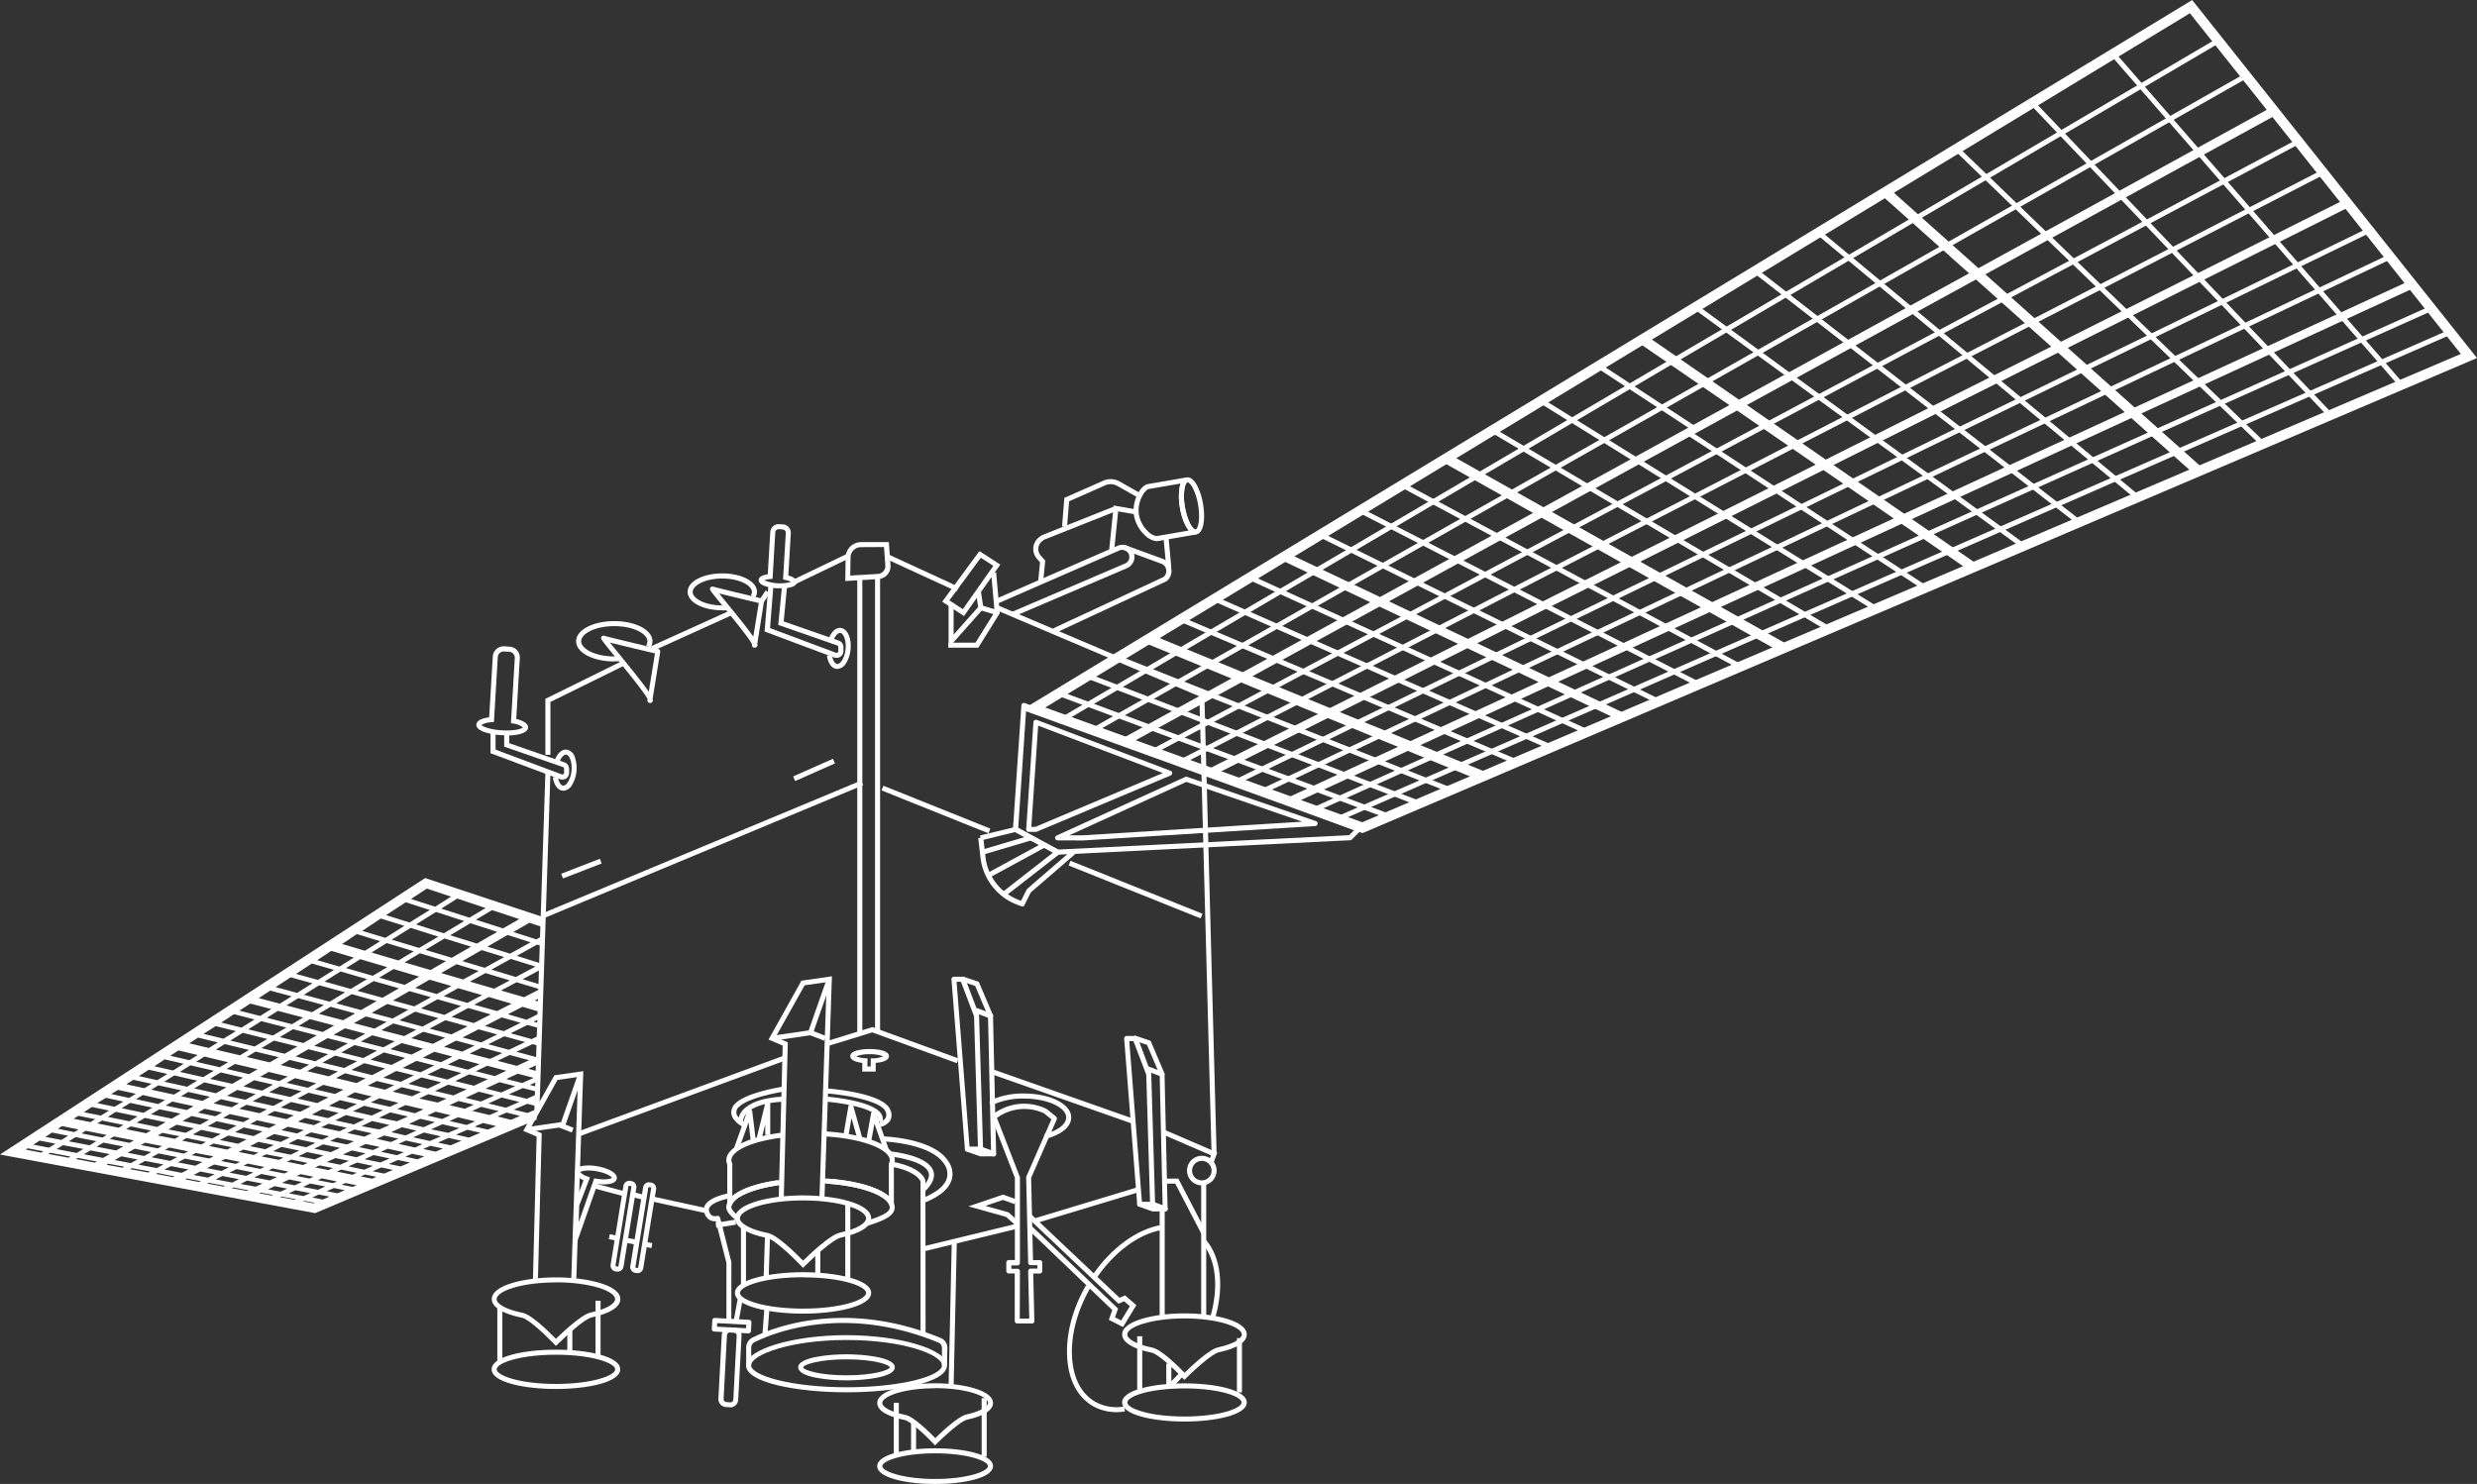 <svg xmlns="http://www.w3.org/2000/svg" xmlns:xlink="http://www.w3.org/1999/xlink" viewBox="0 0 736.8 441.48"><rect x="0" y="0" width="736.8" height="441.48" fill="#333333" stroke="none"/><defs><style>.cls-1{fill:none;}.cls-2{fill:#fff;}.cls-3{clip-path:url(#clip-path);}</style><clipPath id="clip-path" transform="translate(-30.92 -45.99)"><rect class="cls-1" width="841.89" height="595.28"/></clipPath></defs><title>Монитор Е</title><g id="Слой_2" data-name="Слой 2"><g id="Слой_1-2" data-name="Слой 1"><rect class="cls-2" x="199.67" y="379.1" width="1.5" height="4.36" transform="matrix(0.36, -0.93, 0.93, 0.36, -258.42, 384.56)"/><rect class="cls-2" x="265.86" y="417.33" width="1.5" height="15.24"/><g class="cls-3"><path class="cls-2" d="M196.27,446.41l-.53-.56c-1.92-2-7.38-7.39-9.54-7.83-5.75-1.15-9-3.17-9-5.54,0-4.2,9.86-6.47,19.13-6.47s19.12,2.27,19.12,6.47c0,2.32-3,4.26-8.53,5.44-2.25.48-8,5.9-10.06,7.94Zm0-18.9c-10.39,0-17.63,2.62-17.63,5,0,1.25,2.42,3,7.83,4.07,2.64.53,8,5.87,9.81,7.71,1.88-1.84,7.55-7.22,10.27-7.81,5.42-1.16,7.34-2.87,7.34-4,0-2.35-7.24-5-17.62-5" transform="translate(-30.92 -45.99)"/><path class="cls-2" d="M196.29,459.21c-9.51,0-19.13-2-19.13-5.85s9.62-5.84,19.13-5.84,19.12,2,19.12,5.84-9.62,5.85-19.12,5.85m0-10.19c-10.92,0-17.63,2.53-17.63,4.34s6.71,4.35,17.63,4.35,17.62-2.53,17.62-4.35-6.7-4.34-17.62-4.34" transform="translate(-30.92 -45.99)"/><polygon class="cls-2" points="171.41 381.04 169.91 380.98 171.94 320.4 165.84 321.28 157.77 335.71 161.14 337.16 160.01 380.79 158.52 380.75 159.62 338.14 155.64 336.44 164.9 319.9 173.5 318.67 171.41 381.04"/><polygon class="cls-2" points="156.81 336.82 156.6 335.33 166.91 333.82 172.01 319.29 173.43 319.78 168.03 335.18 156.81 336.82"/><rect class="cls-2" x="147.93" y="388.88" width="1.5" height="16.35"/><rect class="cls-2" x="177.14" y="386.97" width="1.5" height="16.68"/><rect class="cls-2" x="168.75" y="395.48" width="1.5" height="6.8"/><path class="cls-2" d="M309.07,476l-.53-.56c-2.39-2.52-6.82-6.65-8.52-7-3-.61-8.16-2.08-8.16-5.05,0-3.81,8.87-5.87,17.22-5.87s17.22,2.06,17.22,5.87c0,2.13-2.73,3.89-7.7,4.95-2,.44-7.17,5.27-9,7.1Zm0-17c-9.74,0-15.72,2.54-15.72,4.37,0,1.09,2.15,2.61,7,3.58,2.36.47,7.11,5.17,8.78,6.87,1.73-1.7,6.75-6.44,9.18-7,4.51-1,6.52-2.45,6.52-3.49,0-1.83-6-4.37-15.72-4.37" transform="translate(-30.92 -45.99)"/><path class="cls-2" d="M309.08,487.48c-8.55,0-17.22-1.83-17.22-5.32s8.67-5.31,17.22-5.31,17.22,1.82,17.22,5.31-8.66,5.32-17.22,5.32m0-9.13c-9.59,0-15.72,2.26-15.72,3.81s6.13,3.82,15.72,3.82,15.72-2.26,15.72-3.82-6.12-3.81-15.72-3.81" transform="translate(-30.92 -45.99)"/><rect class="cls-2" x="292.76" y="436.24" width="43.09" height="1.5" transform="translate(-160.41 695.62) rotate(-88.74)"/><rect class="cls-2" x="292" y="415.95" width="1.5" height="17.43"/><rect class="cls-2" x="271" y="423.29" width="1.5" height="8.31"/><path class="cls-2" d="M269.78,423.18l-.53-.56c-2.05-2.16-7.87-7.87-10.17-8.33-6.08-1.22-9.56-3.35-9.56-5.84,0-4.44,10.44-6.83,20.27-6.83s20.27,2.39,20.27,6.83c0,2.44-3.2,4.48-9,5.73-2.41.52-8.55,6.28-10.72,8.45Zm0-20.06c-11.06,0-18.77,2.81-18.77,5.33,0,1.34,2.58,3.21,8.35,4.37,2.81.56,8.56,6.28,10.43,8.21,2-1.92,8-7.69,10.92-8.32,5.79-1.24,7.84-3.07,7.84-4.26,0-2.52-7.71-5.33-18.77-5.33" transform="translate(-30.92 -45.99)"/><path class="cls-2" d="M269.79,436.8c-9.83,0-20.27-2.16-20.27-6.16s10.44-6.17,20.27-6.17,20.27,2.16,20.27,6.17-10.44,6.16-20.27,6.16m0-10.83c-11.63,0-18.77,2.72-18.77,4.67s7.14,4.66,18.77,4.66,18.77-2.72,18.77-4.66S281.42,426,269.79,426" transform="translate(-30.92 -45.99)"/><polygon class="cls-2" points="245.24 356.66 243.74 356.61 245.9 292.19 239.35 293.13 230.73 308.53 234.34 310.08 233.14 356.4 231.64 356.36 232.81 311.06 228.61 309.26 238.4 291.75 247.46 290.45 245.24 356.66"/><polygon class="cls-2" points="229.78 309.64 229.56 308.15 240.55 306.54 245.97 291.07 247.39 291.57 241.66 307.9 229.78 309.64"/><rect class="cls-2" x="273.43" y="351.73" width="1.5" height="4.64" transform="translate(-185.9 435.89) rotate(-68.83)"/><rect class="cls-2" x="220.4" y="365" width="1.5" height="17.38"/><rect class="cls-2" x="251.43" y="358.02" width="1.5" height="22.67"/><rect class="cls-2" x="242.51" y="372.01" width="1.5" height="7.22"/><path class="cls-2" d="M296.06,404.79a.77.77,0,0,1-.69-.45c-1-2.22-5.55-4.3-11.93-5.43a61.66,61.66,0,0,0-7.89-.86l.08-1.5a66.44,66.44,0,0,1,8.07.88c5.4,1,9.46,2.53,11.61,4.44v-9.56a.81.81,0,0,1,.06-.31,2.05,2.05,0,0,0,.22-.84c0-2.93-7.22-6.38-19.29-7.09l.09-1.49c10,.58,20.7,3.52,20.7,8.58a3.43,3.43,0,0,1-.28,1.3V404a.75.75,0,0,1-.6.73l-.15,0" transform="translate(-30.92 -45.99)"/><path class="cls-2" d="M248,404.79l-.16,0a.74.74,0,0,1-.59-.73V392.46a3.43,3.43,0,0,1-.28-1.3c0-3.81,6.57-7,16.74-8.24l.18,1.49c-8.94,1-15.42,3.89-15.42,6.75a2.19,2.19,0,0,0,.21.84.82.82,0,0,1,.07.31v9.56c2.15-1.91,6.2-3.48,11.61-4.44.95-.17,1.94-.32,3-.44l.19,1.49c-1,.12-2,.27-2.89.43-6.39,1.13-11,3.21-11.94,5.43a.75.75,0,0,1-.68.45" transform="translate(-30.92 -45.99)"/><path class="cls-2" d="M249.79,409c-1.4-1.15-2.83-2.5-2.83-3.85a3.46,3.46,0,0,1,.34-1.45c1.21-2.75,6-5,13.05-6.3.58-.1,1.18-.2,1.79-.28l.21,1.48-1.74.28c-6.39,1.13-11,3.21-11.94,5.43a2,2,0,0,0-.21.84c0,.31.29,1.07,2.28,2.69Z" transform="translate(-30.92 -45.99)"/><path class="cls-2" d="M288.89,410.72l-.46-1.43c4.05-1.33,7.16-2.47,7.16-4.11a2.05,2.05,0,0,0-.22-.84c-1-2.22-5.55-4.3-11.93-5.43a63.7,63.7,0,0,0-6.49-.78l.11-1.49a61.29,61.29,0,0,1,6.64.79c7.08,1.26,11.83,3.55,13,6.3a3.52,3.52,0,0,1,.35,1.45c0,2.85-4,4.16-8.2,5.54" transform="translate(-30.92 -45.99)"/><path class="cls-2" d="M251.72,381.16c-.12-.07-2.93-1.55-3.26-3.82a3.6,3.6,0,0,1,1.29-3.16c3.38-3.28,13.84-4.88,14.28-4.95l.23,1.48c-.11,0-10.43,1.6-13.47,4.54a2.15,2.15,0,0,0-.84,1.87c.18,1.26,1.84,2.38,2.46,2.71Z" transform="translate(-30.92 -45.99)"/><path class="cls-2" d="M292.76,381.23l-.26-1.48a3,3,0,0,0,1.84-1.16,2.16,2.16,0,0,0,0-1.89c-1.22-3.1-11.6-5-17.86-5.44l.11-1.49c1.75.13,17.18,1.39,19.15,6.38a3.6,3.6,0,0,1,0,3.18,4.51,4.51,0,0,1-2.89,1.9" transform="translate(-30.92 -45.99)"/><path class="cls-2" d="M250.64,388.09l-1.41-.5,4-11.16a.77.77,0,0,1,.79-.49.74.74,0,0,1,.66.66l1.07,8.8-1.49.18-.68-5.65Z" transform="translate(-30.92 -45.99)"/><path class="cls-2" d="M257.39,385.17l-1.46-.36,2.63-10.67a.75.75,0,0,1,.82-.56.74.74,0,0,1,.66.74v9.35h-1.5V380.5Z" transform="translate(-30.92 -45.99)"/><path class="cls-2" d="M293.91,388.47l-2.88-8.2-1,5.43-1.48-.27,1.48-8.22a.75.75,0,0,1,.68-.62.77.77,0,0,1,.77.5L295.32,388Z" transform="translate(-30.92 -45.99)"/><path class="cls-2" d="M286,385l-1.8-6.38-.89,5.16-1.48-.25,1.45-8.43a.75.75,0,0,1,1.46-.08l2.7,9.58Z" transform="translate(-30.92 -45.99)"/><path class="cls-2" d="M251.9,379.73l-1.49-.14c.68-7.12,12.85-7.33,13.37-7.33l0,1.5c-.12,0-11.35.19-11.9,6" transform="translate(-30.92 -45.99)"/><path class="cls-2" d="M293.33,379.93l-1.4-.54a1.28,1.28,0,0,0-.12-1.23c-1.71-2.73-11.31-4.1-14.87-4.4l.13-1.5c1.38.12,13.59,1.25,16,5.1a2.79,2.79,0,0,1,.25,2.57" transform="translate(-30.92 -45.99)"/><path class="cls-2" d="M305.77,403.86l-.55-1.39c4.22-1.67,6.78-3.77,7.39-6.09a5.1,5.1,0,0,0-.87-4.13c-4-6.22-18.2-6.69-18.35-6.69l.05-1.5c.61,0,15.15.5,19.51,7.32a6.43,6.43,0,0,1,1.12,5.36c-.74,2.85-3.53,5.24-8.3,7.12" transform="translate(-30.92 -45.99)"/><path class="cls-2" d="M306,400.46l-1-1.08c1.85-1.78,2.56-3.32,2.13-4.58-1.08-3.1-8.69-4.5-11.52-4.77l.14-1.5c1.14.11,11.21,1.22,12.79,5.78.65,1.85-.19,3.92-2.5,6.15" transform="translate(-30.92 -45.99)"/><path class="cls-2" d="M306.24,442.87h-1.5V397.5c-.15-.4-1.46-3.11-8.82-4.46l.27-1.47c8.92,1.63,9.95,5.25,10,5.66a.41.41,0,0,1,0,.16Z" transform="translate(-30.92 -45.99)"/><path class="cls-2" d="M282.72,460.2c-14.49,0-29.89-2.82-29.89-8,0-4.81,14-9,29.88-9s29.9,4.21,29.9,9c0,5.22-15.4,8-29.89,8m0-15.56c-17.06,0-28.38,4.52-28.38,7.52s11.66,6.54,28.39,6.54,28.39-3.45,28.39-6.54-11.33-7.52-28.4-7.52" transform="translate(-30.92 -45.99)"/><path class="cls-2" d="M282.71,456.65c-5,0-14.37-.81-14.37-3.88s9.4-3.88,14.37-3.88,14.38.82,14.38,3.88-9.4,3.88-14.38,3.88m0-6.26c-8.1,0-12.75,1.57-12.87,2.38.12.81,4.77,2.38,12.87,2.38s12.75-1.57,12.88-2.38c-.13-.81-4.78-2.38-12.88-2.38" transform="translate(-30.92 -45.99)"/><path class="cls-2" d="M312.61,452.16h-1.5V447a1.71,1.71,0,0,0-1-1.57c-27.88-11.49-48.94-3-54.73-.15a1.83,1.83,0,0,0-1,1.65v5.27h-1.5v-5.27a3.31,3.31,0,0,1,1.85-3c5.93-2.94,27.5-11.62,56,.1a3.2,3.2,0,0,1,2,3Z" transform="translate(-30.92 -45.99)"/><rect class="cls-2" x="252.72" y="419.11" width="12.61" height="1.5" transform="translate(-199.99 619.03) rotate(-88.13)"/><rect class="cls-2" x="254.79" y="438.35" width="7.92" height="1.5" transform="translate(-229.51 618.06) rotate(-85.68)"/><path class="cls-2" d="M248.46,439H247V421.71l-3.16-12.4a3.23,3.23,0,0,1-1.84-.38,3.61,3.61,0,0,1-1.65-2.56,2.68,2.68,0,0,1,.43-2.08c1.53-2.26,6.3-3.18,6.83-3.27l.27,1.47c-1.29.24-4.86,1.16-5.85,2.64a1.15,1.15,0,0,0-.21.93,2.2,2.2,0,0,0,.92,1.57,2,2,0,0,0,1.41.11.74.74,0,0,1,.6.05.73.73,0,0,1,.37.47l3.35,13.17a.57.57,0,0,1,0,.18Z" transform="translate(-30.92 -45.99)"/><rect class="cls-2" x="244.36" y="407.08" width="5.91" height="1.5" transform="matrix(0.99, -0.16, 0.16, 0.99, -94.21, -0.12)"/><path class="cls-2" d="M248.16,464.65H248l-1.14-.06a2.38,2.38,0,0,1-2.25-2.5l1-18.95a2.4,2.4,0,0,1,2.5-2.25l1.14.06a2.39,2.39,0,0,1,2.25,2.5l-1,19a2.38,2.38,0,0,1-2.37,2.24m0-1.5a.86.86,0,0,0,.92-.82l1-19a.87.87,0,0,0-.83-.92l-1.14-.06a.89.89,0,0,0-.92.83l-1,18.95a.87.87,0,0,0,.83.92Z" transform="translate(-30.92 -45.99)"/><path class="cls-2" d="M253.52,442.68h0l-10.16-.55a.79.79,0,0,1-.52-.24.78.78,0,0,1-.19-.54l.14-2.56a.73.73,0,0,1,.79-.71l10.16.55a.74.74,0,0,1,.7.79l-.13,2.55a.74.74,0,0,1-.25.52.78.78,0,0,1-.5.19m-9.37-2,8.66.46.06-1.05-8.66-.47Z" transform="translate(-30.92 -45.99)"/><rect class="cls-2" x="247.21" y="434.77" width="6.66" height="1.5" transform="translate(-254.44 556.01) rotate(-79.44)"/><path class="cls-2" d="M201.27,419.18l.49-14.9,2.73-7.16c-1.76-.77-2.62-1.72-2.44-2.71.1-.58.61-1.34,2.45-1.6a13.4,13.4,0,0,1,4.18.16c3,.54,6,1.92,5.71,3.68-.28,1.58-3,1.92-5.73,1.57Zm1.93-14.49-.14,4.91,4.6-13.05.62.1c2.88.48,4.47,0,4.65-.3-.08-.28-1.52-1.36-4.51-1.9s-4.73,0-4.91.26a4.86,4.86,0,0,0,2.21,1.29l.71.26Z" transform="translate(-30.92 -45.99)"/><path class="cls-2" d="M214.67,424.3l-.28,0-.38-.07a1.75,1.75,0,0,1-1.15-.7,1.81,1.81,0,0,1-.31-1.31l3.82-23.46a1.76,1.76,0,0,1,2-1.46l.39.07a1.77,1.77,0,0,1,1.45,2l-3.82,23.45a1.76,1.76,0,0,1-1.74,1.48m3.44-25.54a.24.24,0,0,0-.15.05.25.25,0,0,0-.11.17L214,422.44a.29.29,0,0,0,.05.19.25.25,0,0,0,.17.1h0l.38.07a.26.26,0,0,0,.3-.22l3.82-23.45a.27.27,0,0,0-.05-.2.23.23,0,0,0-.17-.1l-.38-.06h0" transform="translate(-30.92 -45.99)"/><path class="cls-2" d="M220.53,424.72l-.29,0-.38-.06a1.76,1.76,0,0,1-1.46-2l3.82-23.46a1.81,1.81,0,0,1,.71-1.15,1.75,1.75,0,0,1,1.31-.3l.39.06a1.72,1.72,0,0,1,1.14.71,1.7,1.7,0,0,1,.31,1.31l-3.82,23.45a1.76,1.76,0,0,1-1.73,1.48M224,399.18a.26.26,0,0,0-.15.05.27.27,0,0,0-.1.17l-3.82,23.46a.25.25,0,0,0,0,.19.27.27,0,0,0,.17.1l.38.07a.27.27,0,0,0,.3-.22l3.82-23.45a.23.23,0,0,0,0-.2.22.22,0,0,0-.16-.1l-.39-.06h0" transform="translate(-30.92 -45.99)"/><rect class="cls-2" x="212.61" y="412.9" width="1.5" height="2.5" transform="translate(-266.8 491.54) rotate(-78.1)"/><rect class="cls-2" x="217.58" y="413.79" width="1.5" height="2.83" transform="translate(-260.49 508.68) rotate(-79.56)"/><rect class="cls-2" x="223" y="415.23" width="1.5" height="2.21" transform="translate(-258.26 511.5) rotate(-79.12)"/><rect class="cls-2" x="201.03" y="371.31" width="65.12" height="1.5" transform="translate(-145.19 57.76) rotate(-20.23)"/><rect class="cls-2" x="211.08" y="395.19" width="1.5" height="9.45" transform="translate(-260.28 454.68) rotate(-74.96)"/><rect class="cls-2" x="219.77" y="400.03" width="1.5" height="3.45" transform="translate(-253.83 471.51) rotate(-75.87)"/><rect class="cls-2" x="232.09" y="396.02" width="1.5" height="16.8" transform="translate(-242.9 499.52) rotate(-77.67)"/><polygon class="cls-2" points="284.62 316.3 259.46 307.13 246.31 311.19 245.87 309.76 259.5 305.55 285.13 314.89 284.62 316.3"/><path class="cls-2" d="M322.69,388.59h-4a.75.75,0,0,1-.75-.69l-4-50.52a.71.71,0,0,1,.2-.57.72.72,0,0,1,.55-.24h2.62a.75.75,0,0,1,.7.48l4.14,10.89a.64.64,0,0,1,0,.24l1.19,39.64a.73.73,0,0,1-.22.54.72.72,0,0,1-.53.23m-3.28-1.5h2.5l-1.15-38.74-3.91-10.28h-1.29Z" transform="translate(-30.92 -45.99)"/><path class="cls-2" d="M326.48,390a.75.75,0,0,1-.26,0l-3.8-1.44a.75.75,0,0,1,.53-1.4l2.76,1-.9-39.82L321,339.31,317.13,338a.75.75,0,0,1,.48-1.42l4.13,1.38a.72.72,0,0,1,.45.42l4.05,9.5a.67.67,0,0,1,.06.28l.93,41.07a.74.74,0,0,1-.31.63.77.77,0,0,1-.44.14" transform="translate(-30.92 -45.99)"/><path class="cls-2" d="M325.55,349a.58.58,0,0,1-.26-.05l-4.05-1.54a.75.75,0,0,1-.44-1,.76.76,0,0,1,1-.44l4.05,1.54a.75.75,0,0,1,.43,1,.73.73,0,0,1-.7.48" transform="translate(-30.92 -45.99)"/><path class="cls-2" d="M326.48,390h-3.79a.75.75,0,0,1-.26,0l-4-1.43a.75.75,0,1,1,.51-1.41l3.85,1.39h3.66a.75.75,0,0,1,0,1.5" transform="translate(-30.92 -45.99)"/><path class="cls-2" d="M337.85,439.72h-4.34a.75.75,0,0,1-.75-.75V424.85H331a.74.74,0,0,1-.75-.75v-2.49a.75.75,0,0,1,.75-.75h1.8V396.41l-7-18a.75.75,0,0,1,.31-.91l1.1-.67a15.25,15.25,0,0,1,14.89-1,.59.59,0,0,1,.17.1l2.76,2.21a.78.78,0,0,1,.22.89l-7.61,17.39.56,24.45h2a.76.76,0,0,1,.75.75v2.49a.75.75,0,0,1-.75.75h-1.94L338.6,439a.79.79,0,0,1-.22.54.75.75,0,0,1-.53.22m-3.59-1.5h2.82l-.33-14.1a.77.77,0,0,1,.22-.54.72.72,0,0,1,.53-.23h2v-1h-2a.74.74,0,0,1-.75-.73l-.59-25.35a.91.91,0,0,1,.06-.32l7.45-17-2.23-1.8a13.85,13.85,0,0,0-13.42,1l-.56.34,6.8,17.55a.66.66,0,0,1,.05.28v25.34a.74.74,0,0,1-.75.75h-1.8v1h1.8a.75.75,0,0,1,.75.75Z" transform="translate(-30.92 -45.99)"/><path class="cls-2" d="M342.26,384.68a.74.74,0,0,1-.72-.54.76.76,0,0,1,.52-.93c3.73-1,6-2.87,6-4.77,0-3.05-5.76-5.63-12.59-5.63a21.65,21.65,0,0,0-9.11,1.8.75.75,0,0,1-.64-1.36,23.18,23.18,0,0,1,9.75-1.94c7.9,0,14.09,3.13,14.09,7.13,0,2.64-2.67,5-7.14,6.22a.65.65,0,0,1-.2,0" transform="translate(-30.92 -45.99)"/><path class="cls-2" d="M373.82,405h-3.88a.75.75,0,0,1-.75-.69L365.31,355a.78.78,0,0,1,.2-.57.72.72,0,0,1,.55-.24h2.56a.75.75,0,0,1,.7.48l4,10.63a.7.7,0,0,1,.05.25l1.15,38.71a.74.74,0,0,1-.74.77m-3.19-1.5H373l-1.12-37.81-3.81-10h-1.24Z" transform="translate(-30.92 -45.99)"/><path class="cls-2" d="M377.52,406.39a.75.75,0,0,1-.26-.05l-3.71-1.4a.75.75,0,1,1,.53-1.41l2.67,1-.88-38.86-3.77-8.83-3.72-1.25a.75.75,0,1,1,.48-1.42l4,1.35a.75.75,0,0,1,.45.42l3.95,9.28a.63.63,0,0,1,.06.27l.91,40.12a.74.74,0,0,1-.31.63.77.77,0,0,1-.44.14" transform="translate(-30.92 -45.99)"/><path class="cls-2" d="M376.62,366.27a.86.86,0,0,1-.27,0l-4-1.5a.75.75,0,1,1,.53-1.4l3.95,1.5a.75.75,0,0,1-.26,1.45" transform="translate(-30.92 -45.99)"/><path class="cls-2" d="M377.52,406.39h-3.7a.75.75,0,0,1-.26-.05l-3.88-1.4a.75.75,0,1,1,.51-1.41l3.76,1.36h3.57a.75.75,0,0,1,0,1.5" transform="translate(-30.92 -45.99)"/><path class="cls-2" d="M383.23,456.52l-.53-.56c-2.69-2.84-7.37-7.19-9.23-7.56-5.57-1.12-8.77-3.09-8.77-5.4,0-4.08,9.55-6.28,18.54-6.28s18.54,2.2,18.54,6.28c0,2.27-2.94,4.15-8.28,5.29-2.17.47-7.76,5.71-9.73,7.68Zm0-18.3c-9.75,0-17,2.52-17,4.78,0,1.2,2.34,2.88,7.56,3.93,2.55.51,7.74,5.64,9.49,7.45,1.84-1.8,7.31-7,9.94-7.55,4.89-1.06,7.09-2.68,7.09-3.83,0-2.26-7.29-4.78-17-4.78" transform="translate(-30.92 -45.99)"/><path class="cls-2" d="M383.24,468.9c-9.21,0-18.54-1.95-18.54-5.68s9.33-5.68,18.54-5.68,18.54,1.95,18.54,5.68-9.33,5.68-18.54,5.68m0-9.86c-10.56,0-17,2.44-17,4.18s6.48,4.18,17,4.18,17-2.43,17-4.18-6.48-4.18-17-4.18" transform="translate(-30.92 -45.99)"/><rect class="cls-2" x="344.95" y="360.22" width="1.5" height="31.25"/><rect class="cls-2" x="338.27" y="397.54" width="1.5" height="16.36"/><rect class="cls-2" x="367.93" y="398.09" width="1.5" height="16.15"/><rect class="cls-2" x="346.92" y="405.67" width="1.5" height="6.58"/><rect class="cls-2" x="357.3" y="351.39" width="1.5" height="40.08"/><path class="cls-2" d="M388.42,398.64a4.4,4.4,0,1,1,4.39-4.4,4.4,4.4,0,0,1-4.39,4.4m0-7.29a2.9,2.9,0,1,0,2.89,2.89,2.9,2.9,0,0,0-2.89-2.89" transform="translate(-30.92 -45.99)"/><polygon class="cls-2" points="357.39 367.13 349.59 352.14 346.61 352.14 346.61 350.64 350.5 350.64 358.72 366.44 357.39 367.13"/><path class="cls-2" d="M357.26,426l-1.24-.85c5.46-7.92,13-13.41,20.07-14.69l.26,1.48c-6.72,1.2-13.86,6.46-19.09,14.06" transform="translate(-30.92 -45.99)"/><path class="cls-2" d="M363,466.1a13.94,13.94,0,0,1-7-1.8c-4.61-2.67-7.33-7.91-7.66-14.78S350,435.23,354,428.3l1.3.75c-3.87,6.69-5.82,13.93-5.51,20.39s2.75,11.16,6.91,13.56a12.92,12.92,0,0,0,8.6,1.42l.23,1.49a17.26,17.26,0,0,1-2.56.19" transform="translate(-30.92 -45.99)"/><path class="cls-2" d="M380,458.3l-1-1.1c.92-.86,1.82-1.78,2.68-2.74l1.12,1c-.89,1-1.82,2-2.78,2.84" transform="translate(-30.92 -45.99)"/><path class="cls-2" d="M392.44,437.91,391,437.5c2.49-8.75,1.59-16.81-2.41-21.56l1.15-1c4.32,5.14,5.33,13.72,2.7,22.94" transform="translate(-30.92 -45.99)"/><polygon class="cls-2" points="302.1 364.57 299.27 362.03 288.06 358.89 298.34 355.39 302.26 356.79 301.75 358.21 298.32 356.98 293.12 358.75 300.01 360.68 303.1 363.45 302.1 364.57"/><polygon class="cls-2" points="334.05 394.81 329.83 392.65 330.85 389.74 305.77 365.75 306.81 364.67 332.58 389.32 331.67 391.91 333.49 392.84 336.08 388.59 334.39 387.13 332.69 387.85 305.77 362.38 306.8 361.3 333.01 386.08 334.67 385.38 338.02 388.29 334.05 394.81"/><rect class="cls-2" x="346.2" y="349.88" width="1.5" height="44.57" transform="translate(-150.19 529.92) rotate(-70.61)"/><polygon class="cls-2" points="360.94 346.11 359.52 345.6 360.2 343.7 345.79 337.47 346.38 336.1 362.08 342.88 360.94 346.11"/><rect class="cls-2" x="305.08" y="413.43" width="28.84" height="1.5" transform="translate(-119.67 41.15) rotate(-13.66)"/><rect class="cls-2" x="338.01" y="403.83" width="32.28" height="1.5" transform="translate(-132.83 73.77) rotate(-16.82)"/><path class="cls-2" d="M291.41,364.77h-4V362.2c-1.57-.2-3.57-.7-3.57-2,0-2,4.79-2.13,5.75-2.13s5.76.11,5.76,2.13c0,1.41-2.38,1.88-3.95,2Zm-2.49-1.5h1v-2.42l.71,0a8.43,8.43,0,0,0,3-.6,10.54,10.54,0,0,0-4-.63,10.32,10.32,0,0,0-4,.63,8,8,0,0,0,2.67.57l.69.06Z" transform="translate(-30.92 -45.99)"/><path class="cls-2" d="M181.63,264.71c-.49,0-1,0-1.48,0a19.53,19.53,0,0,1-5.08-.9c-1.68-.59-2.51-1.35-2.45-2.27.08-1.34,2-1.91,3.81-2.14l1.07-18.08a3.25,3.25,0,0,1,3.43-3.05l1.57.1a3.22,3.22,0,0,1,2.23,1.08,3.17,3.17,0,0,1,.81,2.35l-1.06,18.07c1.77.45,3.6,1.24,3.52,2.58-.05.92-1,1.58-2.7,2a17.32,17.32,0,0,1-3.67.35m-7.49-3.12c.33.42,2.32,1.35,6.1,1.58s5.87-.47,6.24-.86a6.2,6.2,0,0,0-2.95-1.17l-.63-.13,1.15-19.35a1.76,1.76,0,0,0-1.64-1.85l-1.57-.09a1.7,1.7,0,0,0-1.26.44,1.75,1.75,0,0,0-.59,1.2l-1.14,19.35-.64.06a5.94,5.94,0,0,0-3.07.82" transform="translate(-30.92 -45.99)"/><path class="cls-2" d="M198.16,277.9a2.16,2.16,0,0,1-.71-.12l-20.62-7.71V264h1.5V269L198,276.37a.5.5,0,0,0,.48-.06.52.52,0,0,0,.23-.43v-1.19a.52.52,0,0,0-.36-.5l-17.46-6.08V264h1.5v3.09l16.46,5.72a2,2,0,0,1,1.36,1.92v1.19a2,2,0,0,1-2,2" transform="translate(-30.92 -45.99)"/><path class="cls-2" d="M198.47,281.2h-.23c-1.44-.14-2.54-1.65-2.87-3.94l1.48-.22c.22,1.5.85,2.6,1.54,2.67.45.05,1-.33,1.43-1a7.89,7.89,0,0,0,1.09-3.38,7.77,7.77,0,0,0-.39-3.53c-.31-.79-.75-1.26-1.19-1.31-.66-.05-1.49.83-2,2.18l-1.4-.53c.79-2.08,2.15-3.29,3.55-3.14a3.12,3.12,0,0,1,2.43,2.24,10,10,0,0,1-.83,8.29,3.24,3.24,0,0,1-2.61,1.72" transform="translate(-30.92 -45.99)"/><path class="cls-2" d="M263.17,221l-1.05,0c-.58,0-5.64-.39-5.52-2.47,0-.86,1-1.44,2.7-1.69l.74-12.56a2.51,2.51,0,0,1,2.65-2.35l1.11.06a2.5,2.5,0,0,1,2.35,2.65l-.74,12.56c1.68.46,2.53,1.14,2.48,2s-.75,1.29-2.08,1.58a12.27,12.27,0,0,1-2.64.25m-4.88-2.39a12.66,12.66,0,0,0,7.91.47,5.5,5.5,0,0,0-1.73-.59l-.63-.14.82-13.82a1,1,0,0,0-.26-.73,1,1,0,0,0-.69-.34l-1.11-.07a1,1,0,0,0-.73.26,1,1,0,0,0-.33.69l-.82,13.83-.64.06a5.71,5.71,0,0,0-1.79.38" transform="translate(-30.92 -45.99)"/><path class="cls-2" d="M279.72,241.71a2.16,2.16,0,0,1-.71-.12l-20.66-7.73,1.13-13.64,1.49.13-1,12.5,19.59,7.33a.53.53,0,0,0,.72-.49V238.5a.53.53,0,0,0-.36-.5l-17.51-6.1,1.14-11.69,1.49.15-1,10.51,16.41,5.71a2,2,0,0,1,1.36,1.92v1.19a2,2,0,0,1-.88,1.66,2,2,0,0,1-1.15.36" transform="translate(-30.92 -45.99)"/><path class="cls-2" d="M280,245h-.23c-1.44-.14-2.54-1.65-2.88-3.94l1.49-.22c.22,1.5.85,2.6,1.54,2.67.46.05,1-.34,1.43-1a7.75,7.75,0,0,0,1.08-3.38c.27-2.65-.61-4.74-1.58-4.84-.67-.06-1.48.83-2,2.18l-1.41-.53c.79-2.08,2.16-3.29,3.55-3.14,2,.2,3.28,3,2.93,6.48a9.32,9.32,0,0,1-1.32,4A3.24,3.24,0,0,1,280,245" transform="translate(-30.92 -45.99)"/><path class="cls-2" d="M213.64,242.77c-6.36,0-11.35-2.64-11.35-6s5-6,11.35-6,11.36,2.63,11.36,6a3.67,3.67,0,0,1-.62,2l-1.26-.81a2.2,2.2,0,0,0,.38-1.19c0-2.18-4-4.5-9.86-4.5s-9.85,2.32-9.85,4.5,4,4.5,9.85,4.5H214l.34,0v0h.19v0l.78.73c0,.52-.24.68-.79.73h-.91" transform="translate(-30.92 -45.99)"/><path class="cls-2" d="M224.25,255.11a.76.76,0,0,1-.75-.87l.05-.26c-.88-1.88-7-9.38-10.07-13.09-4-4.93-4-4.93-3.64-5.48a.78.78,0,0,1,.9-.26c.6.22,9.92,2.45,16,3.91a.76.76,0,0,1,.57.85l-2.27,14a1,1,0,0,1,0,.74.88.88,0,0,1-.8.5m-11.91-18,2.3,2.82c5.19,6.34,7.91,9.8,9.27,11.8l1.85-11.39c-2.75-.65-9.82-2.33-13.42-3.23" transform="translate(-30.92 -45.99)"/><path class="cls-2" d="M245.77,227.55c-5.78,0-10.31-2.41-10.31-5.49s4.53-5.48,10.31-5.48,10.32,2.41,10.32,5.48a3.37,3.37,0,0,1-.57,1.85l-1.26-.81a1.9,1.9,0,0,0,.33-1c0-1.88-3.62-4-8.82-4s-8.81,2.1-8.81,4,3.62,4,8.81,4h.83v.09l.78.67c0,.52-.26.68-.79.72v0h-.82" transform="translate(-30.92 -45.99)"/><path class="cls-2" d="M255.34,238.68a.73.73,0,0,1-.57-.26.75.75,0,0,1-.17-.61l0-.2c-.82-1.71-6.33-8.44-9.06-11.77-3.68-4.5-3.68-4.5-3.29-5.05a.78.78,0,0,1,.9-.25c.56.2,9,2.21,14.46,3.52a.75.75,0,0,1,.57.85l-2,12.59a.92.92,0,0,1,0,.69.86.86,0,0,1-.79.49M244.79,222.5c.56.7,1.26,1.55,1.94,2.39,4.55,5.55,7,8.66,8.26,10.5l1.63-10c-2.83-.67-8.65-2.06-11.83-2.86" transform="translate(-30.92 -45.99)"/><rect class="cls-2" x="141.72" y="325.42" width="101.09" height="1.5" transform="translate(-170.93 461.68) rotate(-88.13)"/><polygon class="cls-2" points="163.73 224.56 162.23 224.56 162.23 207.9 185.14 196.6 185.81 197.95 163.73 208.83 163.73 224.56"/><rect class="cls-2" x="223.68" y="232.86" width="25.99" height="1.5" transform="translate(-106.24 72.52) rotate(-24.38)"/><rect class="cls-2" x="266.26" y="214.57" width="17.71" height="1.5" transform="translate(-97.05 94.48) rotate(-25.68)"/><rect class="cls-2" x="256.74" y="222.68" width="3.28" height="1.5" transform="translate(-101.85 268.19) rotate(-56.26)"/><rect class="cls-2" x="188.3" y="297.97" width="103.04" height="1.5" transform="translate(-127.36 69.21) rotate(-22.62)"/><rect class="cls-2" x="198.49" y="304.27" width="12.37" height="1.5" transform="matrix(0.93, -0.36, 0.36, 0.93, -127.21, 48.43)"/><rect class="cls-2" x="266.58" y="274.32" width="12.95" height="1.5" transform="translate(-118.99 88.32) rotate(-23.92)"/><rect class="cls-2" x="255" y="171.33" width="1.5" height="135.88"/><rect class="cls-2" x="260.29" y="171.33" width="1.5" height="135.58"/><path class="cls-2" d="M282.35,218.85l.11-7.07a4.6,4.6,0,0,1,4.58-4.51h8.27l.5,6.88a3.83,3.83,0,0,1-3.61,4.11ZM287,208.77a3.09,3.09,0,0,0-3.08,3l-.09,5.45,8.25-.49a2.34,2.34,0,0,0,2.19-2.51l-.4-5.49Z" transform="translate(-30.92 -45.99)"/><rect class="cls-2" x="304.45" y="204.7" width="1.5" height="23.32" transform="translate(-49.9 357.08) rotate(-65.27)"/><path class="cls-2" d="M317.66,229.27,311.18,225l10.9-14.84.09.06.16-.25,6.14,4Zm-4.34-4.67,4,2.62,9.07-12.89-3.72-2.4Z" transform="translate(-30.92 -45.99)"/><polygon class="cls-2" points="282.16 192.75 282.16 179.84 283.66 179.84 283.66 188.8 290.97 180.57 290.27 176.04 291.75 175.81 292.56 181.04 282.16 192.75"/><polygon class="cls-2" points="291 192.69 282.12 192.69 282.12 191.19 290.17 191.19 295.85 182.07 294.82 170.43 296.31 170.3 297.39 182.44 291 192.69"/><rect class="cls-2" x="324.36" y="224.99" width="1.5" height="5.06" transform="translate(-16.5 428.37) rotate(-73.45)"/><path class="cls-2" d="M332.42,229.44l-.59-1.38,33.79-14.45a2,2,0,0,0,1.13-1.25,2.11,2.11,0,0,0-2.84-2.61l-36.07,15.73-.6-1.38,36.07-15.72a3.61,3.61,0,0,1,2.91,6.61Z" transform="translate(-30.92 -45.99)"/><path class="cls-2" d="M344.86,234.29l-.64-1.36,32.84-15.31a2.34,2.34,0,0,0-.53-3.86L365,209.53l.51-1.41,11.65,4.26a3.88,3.88,0,0,1,2.23,3.48,3.83,3.83,0,0,1-1.41,3l-.16.09Z" transform="translate(-30.92 -45.99)"/><polygon class="cls-2" points="331.39 164.04 329.9 163.89 331.27 150.39 338.1 151.58 337.84 153.06 332.6 152.14 331.39 164.04"/><path class="cls-2" d="M341.2,219.23l-1.49-.15.57-5.79-.91-1.06a4.42,4.42,0,0,1,.59-6.39l.83-.61,21.78-8.67.56,1.4-21.69,8.62-.55.44a2.91,2.91,0,0,0-.39,4.23l1.34,1.54Z" transform="translate(-30.92 -45.99)"/><path class="cls-2" d="M348.32,202.73l-1.49-.12.69-8.51,11.57-5.1a5.48,5.48,0,0,1,4.91.25l6.05,3.42-.74,1.3-6.05-3.42a4,4,0,0,0-3.57-.18l-10.75,4.75Z" transform="translate(-30.92 -45.99)"/><path class="cls-2" d="M374.92,207a6.07,6.07,0,0,1-3.68-2,10.38,10.38,0,0,1-3-5.56c-.78-4.52,2-9.08,4.07-9.43l11.57-2h0l.26,1.48c-.24,0-.67.6-.9,2a16.61,16.61,0,0,0,.15,5.35c.75,4.34,2.45,6.78,3.15,6.67l.26,1.47h0l-11.57,2a1.55,1.55,0,0,1-.31,0m7.19-17.14-9.54,1.64c-.95.17-3.54,3.69-2.85,7.71a8.92,8.92,0,0,0,2.56,4.74,4.63,4.63,0,0,0,2.69,1.55l9.55-1.65a15.49,15.49,0,0,1-2.61-6.75,18.32,18.32,0,0,1-.15-5.86,7.67,7.67,0,0,1,.35-1.38" transform="translate(-30.92 -45.99)"/><path class="cls-2" d="M386.5,205c-2.12,0-3.9-3.89-4.59-7.91a18.32,18.32,0,0,1-.15-5.86c.4-2.42,1.38-3.08,2.12-3.21s1.89.17,3.08,2.32a18.23,18.23,0,0,1,1.81,5.57c.73,4.21.28,8.67-2,9.06a1.53,1.53,0,0,1-.3,0m-2.33-15.5h0c-.24,0-.67.6-.9,2a16.61,16.61,0,0,0,.15,5.35c.75,4.34,2.45,6.78,3.16,6.66s1.49-3,.74-7.33a16.89,16.89,0,0,0-1.64-5.1c-.65-1.16-1.22-1.56-1.48-1.56" transform="translate(-30.92 -45.99)"/><rect class="cls-2" x="377.43" y="205.79" width="1.5" height="9.08" transform="translate(-48.68 -10.28) rotate(-5.28)"/><polygon class="cls-2" points="360.39 343.31 356.76 207.16 296.33 181.5 296.91 180.12 358.23 206.15 361.89 343.27 360.39 343.31"/><rect class="cls-2" x="367.96" y="289.5" width="1.5" height="42.31" transform="translate(-87.82 491.19) rotate(-68.14)"/><rect class="cls-2" x="308.57" y="269.7" width="1.5" height="34.28" transform="translate(-102.98 421.11) rotate(-68.14)"/><path class="cls-2" d="M436.2,293.3,412,284.53,491.39,248l24.17,11.45Zm-18.94-9,18.88,6.84,74.55-31.78-19.31-9.16Z" transform="translate(-30.92 -45.99)"/><rect class="cls-2" x="432.54" y="273.3" width="1.5" height="23.05" transform="translate(-15.73 545.53) rotate(-69.58)"/><rect class="cls-2" x="441.51" y="269.25" width="1.5" height="23.2" transform="translate(-9.45 546.95) rotate(-68.98)"/><rect class="cls-2" x="450.79" y="265.06" width="1.5" height="23.35" transform="translate(-3.19 548.33) rotate(-68.35)"/><rect class="cls-2" x="460.41" y="260.73" width="1.5" height="23.49" transform="translate(3.03 549.6) rotate(-67.68)"/><rect class="cls-2" x="470.37" y="256.24" width="1.5" height="23.64" transform="translate(9.19 550.76) rotate(-66.97)"/><rect class="cls-2" x="480.7" y="251.59" width="1.5" height="23.78" transform="translate(15.25 551.78) rotate(-66.21)"/><rect class="cls-2" x="491.42" y="246.77" width="1.5" height="23.93" transform="translate(21.18 552.62) rotate(-65.41)"/><rect class="cls-2" x="425.35" y="272" width="83.95" height="1.5" transform="translate(-101.1 164.48) rotate(-23.66)"/><rect class="cls-2" x="417.91" y="268.95" width="84.24" height="1.5" transform="translate(-101.02 166.03) rotate(-24.17)"/><path class="cls-2" d="M414.26,285.35,388.55,276l78.81-39.43,26,12.31Zm-20.65-9.6,20.55,7.44L488.6,248.9l-21.22-10.06Z" transform="translate(-30.92 -45.99)"/><rect class="cls-2" x="409.71" y="263.94" width="1.5" height="24.77" transform="translate(-22.64 518.59) rotate(-69.58)"/><rect class="cls-2" x="418.61" y="259.57" width="1.5" height="24.96" transform="translate(-15.92 519.94) rotate(-68.98)"/><rect class="cls-2" x="427.83" y="255.04" width="1.5" height="25.16" transform="translate(-9.2 521.24) rotate(-68.35)"/><rect class="cls-2" x="437.39" y="250.35" width="1.5" height="25.35" transform="translate(-2.49 522.46) rotate(-67.68)"/><rect class="cls-2" x="447.31" y="245.49" width="1.5" height="25.54" transform="translate(4.18 523.58) rotate(-66.97)"/><rect class="cls-2" x="457.62" y="240.44" width="1.5" height="25.74" transform="translate(10.79 524.59) rotate(-66.21)"/><rect class="cls-2" x="468.32" y="235.2" width="1.5" height="25.93" transform="translate(17.31 525.45) rotate(-65.41)"/><rect class="cls-2" x="402.29" y="262.53" width="84.79" height="1.5" transform="translate(-100.85 170.08) rotate(-25.39)"/><rect class="cls-2" x="394.28" y="259.24" width="85.07" height="1.5" transform="translate(-100.66 171.52) rotate(-25.97)"/><path class="cls-2" d="M390.69,276.82l-27.38-9.91,77.87-42.7,28,13.27Zm-22.54-10.29,22.42,8.12,74.05-37.12-23.37-11.08Z" transform="translate(-30.92 -45.99)"/><rect class="cls-2" x="385.14" y="253.83" width="1.5" height="26.7" transform="translate(-30.05 489.62) rotate(-69.58)"/><rect class="cls-2" x="393.93" y="249.1" width="1.5" height="26.94" transform="translate(-22.89 490.83) rotate(-68.98)"/><rect class="cls-2" x="403.05" y="244.19" width="1.5" height="27.18" transform="translate(-15.7 491.99) rotate(-68.35)"/><rect class="cls-2" x="412.52" y="239.1" width="1.5" height="27.43" transform="translate(-8.48 493.11) rotate(-67.68)"/><rect class="cls-2" x="422.36" y="233.81" width="1.5" height="27.69" transform="translate(-1.25 494.17) rotate(-66.97)"/><rect class="cls-2" x="432.6" y="228.31" width="1.5" height="27.94" transform="translate(5.94 495.1) rotate(-66.21)"/><rect class="cls-2" x="443.25" y="222.6" width="1.5" height="28.2" transform="translate(13.11 495.96) rotate(-65.41)"/><rect class="cls-2" x="377.42" y="252.29" width="85.59" height="1.5" transform="translate(-100.17 174.93) rotate(-27.3)"/><rect class="cls-2" x="368.77" y="248.72" width="85.86" height="1.5" transform="translate(-99.86 176.78) rotate(-28.04)"/><path class="cls-2" d="M365.33,267.64,336.07,257l76.49-46.4L442.9,225Zm-24.65-11.06,24.48,8.87,73.35-40.3-25.83-12.24Z" transform="translate(-30.92 -45.99)"/><rect class="cls-2" x="358.62" y="242.88" width="1.5" height="28.85" transform="translate(-38.07 458.33) rotate(-69.58)"/><rect class="cls-2" x="367.26" y="237.74" width="1.5" height="29.16" transform="translate(-30.43 459.36) rotate(-68.98)"/><rect class="cls-2" x="376.23" y="232.4" width="1.5" height="29.47" transform="translate(-22.73 460.34) rotate(-68.35)"/><rect class="cls-2" x="385.56" y="226.86" width="1.5" height="29.79" transform="translate(-14.96 461.31) rotate(-67.68)"/><rect class="cls-2" x="395.27" y="221.08" width="1.5" height="30.11" transform="translate(-7.15 462.22) rotate(-66.97)"/><rect class="cls-2" x="405.39" y="215.07" width="1.5" height="30.44" transform="translate(0.69 463.06) rotate(-66.21)"/><rect class="cls-2" x="415.94" y="208.81" width="1.5" height="30.77" transform="translate(8.52 463.82) rotate(-65.41)"/><rect class="cls-2" x="350.52" y="241.18" width="86.36" height="1.5" transform="translate(-99.03 179.96) rotate(-29.59)"/><rect class="cls-2" x="341.13" y="237.29" width="86.62" height="1.5" transform="translate(-98.53 181.49) rotate(-30.43)"/><path class="cls-2" d="M513.78,260.23,489.7,248.79l107.06-49.26,22.7,15.64Zm-19.36-11.42,19.4,9.22,101.51-43.28-18.77-12.92Z" transform="translate(-30.92 -45.99)"/><rect class="cls-2" x="512.65" y="237.23" width="1.5" height="24.19" transform="translate(31.87 553.6) rotate(-63.76)"/><rect class="cls-2" x="524.61" y="231.85" width="1.5" height="24.34" transform="translate(37.25 553.74) rotate(-62.8)"/><rect class="cls-2" x="537.06" y="226.27" width="1.5" height="24.48" transform="translate(42.31 553.46) rotate(-61.76)"/><rect class="cls-2" x="550.02" y="220.45" width="1.5" height="24.62" transform="translate(47.03 552.78) rotate(-60.65)"/><rect class="cls-2" x="563.53" y="214.39" width="1.5" height="24.76" transform="translate(51.32 551.55) rotate(-59.46)"/><rect class="cls-2" x="577.63" y="208.07" width="1.5" height="24.9" transform="translate(55.14 549.72) rotate(-58.18)"/><rect class="cls-2" x="592.34" y="201.48" width="1.5" height="25.04" transform="translate(58.36 547.12) rotate(-56.8)"/><rect class="cls-2" x="501.69" y="232.15" width="113.48" height="1.5" transform="translate(-77.44 197.7) rotate(-23.66)"/><rect class="cls-2" x="494.11" y="228" width="114.34" height="1.5" transform="translate(-76.26 199.44) rotate(-24.14)"/><path class="cls-2" d="M491.63,249.7l-25.87-12.29,107.73-53.9,24.77,17.06Zm-21.31-12.34,21.32,10.13,102.59-47.26-20.91-14.4Z" transform="translate(-30.92 -45.99)"/><rect class="cls-2" x="489.58" y="224.8" width="1.5" height="26.3" transform="translate(29.2 526.57) rotate(-63.76)"/><rect class="cls-2" x="501.58" y="218.93" width="1.5" height="26.5" transform="translate(35.26 526.8) rotate(-62.79)"/><rect class="cls-2" x="514.1" y="212.82" width="1.5" height="26.7" transform="translate(41.08 526.73) rotate(-61.76)"/><rect class="cls-2" x="527.15" y="206.45" width="1.5" height="26.9" transform="translate(46.57 526.27) rotate(-60.65)"/><rect class="cls-2" x="540.78" y="199.79" width="1.5" height="27.11" transform="translate(51.71 525.38) rotate(-59.46)"/><rect class="cls-2" x="555.03" y="192.84" width="1.5" height="27.31" transform="translate(56.37 523.89) rotate(-58.18)"/><rect class="cls-2" x="569.93" y="185.57" width="1.5" height="27.53" transform="translate(60.48 521.72) rotate(-56.8)"/><rect class="cls-2" x="478.08" y="219.21" width="116.08" height="1.5" transform="translate(-73.45 205.1) rotate(-25.39)"/><rect class="cls-2" x="469.81" y="214.67" width="116.98" height="1.5" transform="translate(-71.93 206.74) rotate(-25.93)"/><path class="cls-2" d="M467.59,238.28,439.69,225l108-59.24,27.19,18.72Zm-23.51-13.39,23.49,11.17L571,184.22l-23.38-16.1Z" transform="translate(-30.92 -45.99)"/><rect class="cls-2" x="464.45" y="211.22" width="1.5" height="28.69" transform="translate(26.29 497.12) rotate(-63.76)"/><rect class="cls-2" x="476.46" y="204.79" width="1.5" height="28.96" transform="translate(33.12 497.47) rotate(-62.8)"/><rect class="cls-2" x="489" y="198.07" width="1.5" height="29.23" transform="translate(39.73 497.52) rotate(-61.76)"/><rect class="cls-2" x="502.1" y="191.06" width="1.5" height="29.51" transform="translate(46.09 497.28) rotate(-60.65)"/><rect class="cls-2" x="515.81" y="183.72" width="1.5" height="29.8" transform="translate(52.11 496.62) rotate(-59.46)"/><rect class="cls-2" x="530.18" y="176.03" width="1.5" height="30.1" transform="translate(57.72 495.48) rotate(-58.18)"/><rect class="cls-2" x="545.24" y="167.97" width="1.5" height="30.41" transform="translate(62.84 493.75) rotate(-56.8)"/><rect class="cls-2" x="452.29" y="205.04" width="118.81" height="1.5" transform="translate(-68.34 211.29) rotate(-27.27)"/><rect class="cls-2" x="443.22" y="200.04" width="119.76" height="1.5" transform="translate(-66.26 214.03) rotate(-28.04)"/><path class="cls-2" d="M441.41,225.84l-30.23-14.36L519.06,146l30,20.66Zm-26-14.58,26,12.34,103.92-57.09L519,148.42Z" transform="translate(-30.92 -45.99)"/><rect class="cls-2" x="436.99" y="196.32" width="1.5" height="31.42" transform="translate(23.11 464.94) rotate(-63.76)"/><rect class="cls-2" x="448.94" y="189.23" width="1.5" height="31.78" transform="translate(30.75 465.3) rotate(-62.79)"/><rect class="cls-2" x="461.45" y="181.82" width="1.5" height="32.15" transform="translate(38.25 465.46) rotate(-61.76)"/><rect class="cls-2" x="474.55" y="174.06" width="1.5" height="32.53" transform="translate(45.54 465.36) rotate(-60.65)"/><rect class="cls-2" x="488.29" y="165.92" width="1.5" height="32.93" transform="translate(52.56 464.93) rotate(-59.46)"/><rect class="cls-2" x="502.72" y="157.38" width="1.5" height="33.33" transform="translate(59.21 464.09) rotate(-58.18)"/><rect class="cls-2" x="517.88" y="148.4" width="1.5" height="33.76" transform="matrix(0.55, -0.84, 0.84, 0.55, 65.44, 462.77)"/><rect class="cls-2" x="423.98" y="189.42" width="121.7" height="1.5" transform="translate(-61.64 217.91) rotate(-29.56)"/><rect class="cls-2" x="413.99" y="183.91" width="122.72" height="1.5" transform="translate(-58.94 220.35) rotate(-30.45)"/><path class="cls-2" d="M618.21,215.7l-22.62-15.63,153.24-70.5,18.08,22.73Zm-18.6-15.28,18.83,13,145.27-61.94L748.24,132Z" transform="translate(-30.92 -45.99)"/><rect class="cls-2" x="621.77" y="188.29" width="1.5" height="25.33" transform="translate(62.49 539.61) rotate(-53.91)"/><rect class="cls-2" x="638.52" y="180.78" width="1.5" height="25.49" transform="translate(63.49 533.85) rotate(-52.18)"/><rect class="cls-2" x="656.08" y="172.9" width="1.5" height="25.67" transform="translate(63.48 526.52) rotate(-50.31)"/><rect class="cls-2" x="674.5" y="164.64" width="1.5" height="25.87" transform="translate(62.38 517.36) rotate(-48.27)"/><rect class="cls-2" x="693.86" y="155.94" width="1.5" height="26.08" transform="translate(60.06 505.96) rotate(-46.07)"/><rect class="cls-2" x="714.22" y="146.79" width="1.5" height="26.33" transform="translate(56.42 491.91) rotate(-43.67)"/><rect class="cls-2" x="735.67" y="137.13" width="1.5" height="26.63" transform="translate(51.39 474.69) rotate(-41.06)"/><rect class="cls-2" x="604.56" y="176.55" width="161.92" height="1.5" transform="translate(-44.44 244.04) rotate(-23.66)"/><rect class="cls-2" x="597.16" y="170.58" width="164.09" height="1.5" transform="translate(-41.59 246.75) rotate(-24.14)"/><path class="cls-2" d="M597.09,201.11,572.4,184.05,729.61,105.4l20.17,25.36Zm-20.77-16.78,21,14.49L746.63,130l-17.58-22.1Z" transform="translate(-30.92 -45.99)"/><rect class="cls-2" x="599.84" y="170.98" width="1.5" height="27.96" transform="translate(66.41 515.32) rotate(-53.91)"/><rect class="cls-2" x="616.91" y="162.65" width="1.5" height="28.21" transform="translate(68.37 510.28) rotate(-52.18)"/><rect class="cls-2" x="634.85" y="153.89" width="1.5" height="28.48" transform="translate(69.37 503.83) rotate(-50.31)"/><rect class="cls-2" x="653.73" y="144.66" width="1.5" height="28.77" transform="translate(69.25 495.66) rotate(-48.27)"/><rect class="cls-2" x="673.62" y="134.94" width="1.5" height="29.09" transform="translate(67.9 485.41) rotate(-46.07)"/><rect class="cls-2" x="694.6" y="124.67" width="1.5" height="29.46" transform="translate(65.17 472.66) rotate(-43.66)"/><rect class="cls-2" x="716.77" y="113.8" width="1.5" height="29.88" transform="translate(60.99 456.94) rotate(-41.06)"/><rect class="cls-2" x="581.4" y="157.82" width="168.62" height="1.5" transform="translate(-34.62 254.73) rotate(-25.39)"/><rect class="cls-2" x="573.19" y="151.16" width="171.01" height="1.5" transform="translate(-31.02 257.36) rotate(-25.93)"/><path class="cls-2" d="M573.83,185l-27.09-18.72L707.81,78l22.69,28.53Zm-23.29-18.52L574,182.72,727.4,105.84,707.3,80.56Z" transform="translate(-30.92 -45.99)"/><rect class="cls-2" x="575.56" y="151.75" width="1.5" height="31.03" transform="translate(70.73 488.42) rotate(-53.91)"/><rect class="cls-2" x="592.93" y="142.44" width="1.5" height="31.38" transform="translate(73.81 484.15) rotate(-52.18)"/><rect class="cls-2" x="611.24" y="132.64" width="1.5" height="31.77" transform="translate(75.91 478.57) rotate(-50.31)"/><rect class="cls-2" x="630.56" y="122.29" width="1.5" height="32.19" transform="translate(76.93 471.46) rotate(-48.27)"/><rect class="cls-2" x="650.97" y="111.34" width="1.5" height="32.65" transform="translate(76.67 462.41) rotate(-46.06)"/><rect class="cls-2" x="672.58" y="99.74" width="1.5" height="33.17" transform="translate(75.02 451.07) rotate(-43.66)"/><rect class="cls-2" x="695.48" y="87.41" width="1.5" height="33.76" transform="translate(71.81 436.94) rotate(-41.06)"/><rect class="cls-2" x="555.62" y="136.88" width="176.04" height="1.5" transform="translate(-22.45 264.17) rotate(-27.27)"/><rect class="cls-2" x="546.42" y="129.4" width="178.7" height="1.5" transform="translate(-17.49 268.1) rotate(-28.04)"/><path class="cls-2" d="M548.08,167.25l-29.91-20.67L682.9,46.66,708.65,79Zm-26.24-20.56L548.2,164.9,705.61,78.43,682.43,49.28Z" transform="translate(-30.92 -45.99)"/><rect class="cls-2" x="548.54" y="130.25" width="1.5" height="34.62" transform="translate(75.55 458.5) rotate(-53.91)"/><rect class="cls-2" x="566.17" y="119.8" width="1.5" height="35.13" transform="translate(79.86 454.97) rotate(-52.18)"/><rect class="cls-2" x="584.81" y="108.75" width="1.5" height="35.67" transform="translate(83.25 450.31) rotate(-50.31)"/><rect class="cls-2" x="604.54" y="97.05" width="1.5" height="36.26" transform="translate(85.55 444.28) rotate(-48.27)"/><rect class="cls-2" x="625.46" y="84.63" width="1.5" height="36.91" transform="translate(86.57 436.51) rotate(-46.06)"/><rect class="cls-2" x="647.68" y="71.41" width="1.5" height="37.64" transform="translate(86.14 426.66) rotate(-43.66)"/><rect class="cls-2" x="671.32" y="57.33" width="1.5" height="38.46" transform="translate(84.09 414.25) rotate(-41.06)"/><rect class="cls-2" x="526.7" y="113.3" width="184.34" height="1.5" transform="translate(-6.64 274.13) rotate(-29.56)"/><rect class="cls-2" x="516.33" y="104.83" width="187.35" height="1.5" transform="translate(-0.38 277.48) rotate(-30.43)"/><path class="cls-2" d="M436.22,293.84,334.91,257.16,683,46,767.72,152.5Zm-94.39-37.37,94.3,34.14L762.92,151.28,682.32,49.93Z" transform="translate(-30.92 -45.99)"/><rect class="cls-2" x="420.78" y="202.74" width="3" height="107.55" transform="translate(-6.31 503.74) rotate(-67.68)"/><rect class="cls-2" x="509.58" y="152.81" width="3" height="115.26" transform="translate(46.25 506.8) rotate(-60.65)"/><rect class="cls-2" x="636.83" y="82.24" width="3" height="124.8" transform="translate(74.61 478.79) rotate(-48.27)"/><path class="cls-2" d="M187.83,377.1l-4.07-1,4-1.72,2.95.74.05-1.45-.87-.22.89-.38.06-1.61-3.25,1.42-5.29-1.33,4.15-1.86,4.41,1.14.05-1.46-2.39-.61,2.45-1.1.11-2.9-3-.79,3.1-1.43.09-2.5-.92.42-5.8-1.57,4.78-2.28,2,.56,0-1.46-.14,0,.14-.07.06-1.64-2.33,1.12-6.24-1.73,5-2.48,3.63,1,0-1.46-1.79-.51,1.84-.91.06-1.66-4,2L182,347.73l4.33-2.22,5.35,1.57.1-2.94-1.76-.52,1.82-.92L192,339l-5.62-1.7,5.79-3.08.06-1.69-.24.13-7.37-2.3,6.08-3.36,1.71.55,0-1.49h0l0,0,.06-1.71-2,1.11-6.85-2.2,4.8-2.75,4.16,1.38.11-3-35.31-11.68L30.92,389.46l93.73,17.44,65.86-27.8.12-3.18Zm-2.43-3.28-4,1.72-5.21-1.27,3.93-1.77Zm-134,11.71,2-1.26,6.17,1.22-2,1.22Zm4.32,2.27L53.75,389l-6-1.15,1.9-1.18Zm-.55-4.62,1.26-.79,6.23,1.25-1.27.76Zm13.26-1.26,1.38-.83,6,1.23-1.4.81Zm2.3,3.34-1.27.73-5.9-1.16,1.26-.75Zm26.56-6.71,2-1.12,6,1.3-2,1.09Zm4,2.3-2.66,1.41L92.75,381l2.62-1.45Zm.79-5,2.16-1.19,6.08,1.35-2.18,1.16Zm4-2.23,3.07-1.69,6.17,1.4L112.23,375Zm13.34-.81,3.27-1.74,5.92,1.38-3.31,1.7Zm3.92,2.34-3.14,1.61-5.79-1.29,3.1-1.64Zm1.25-5.09,2.5-1.33,6,1.43-2.52,1.29Zm6.28-3.34,2.69-1.43,6.12,1.49L137,368.21Zm4.57-2.43,3.84-2,6.21,1.55-3.89,2Zm1,6.67,5,1.2L139,373.45l-5-1.17Zm3.88-2,2.69-1.37,5.14,1.25-2.71,1.34Zm4.62-2.36,3.87-2,5.22,1.3-3.91,1.93Zm2.45-3.79-6.26-1.57,4-2.15,6.31,1.62Zm-.36-4.71,3.38-1.8,6.39,1.68-3.42,1.75Zm-2.67-5.64,3.57-2,6.83,1.84-3.6,1.92Zm4,3.3-3.4,1.8-6.69-1.71,3.37-1.86Zm-5.26,2.79L139,360.76l-6.59-1.65,4-2.21Zm-5.93,3.16-3.85,2-6.5-1.58,3.81-2.1Zm-5.73,3.05-2.7,1.44-6.43-1.54,2.68-1.48ZM125,368.26l-2.51,1.34-6.31-1.47,2.49-1.38Zm-4.42,2.35-3.28,1.74L111,370.94l3.24-1.79Zm-8,5.93,5.73,1.27-2.19,1.13-5.71-1.25Zm4,4.65,4.71,1-2,1-4.7-1Zm2.94-1.5,2.17-1.12,4.8,1.07-2.2,1.09Zm4.15-2.13,3.12-1.59,4.88,1.11-3.16,1.56Zm5.08-2.6,3.29-1.68,5,1.16-3.33,1.64Zm10.49,0,5.62,1.3-3.35,1.61-5.58-1.27Zm2-1,2.5-1.24,5.68,1.35-2.51,1.2Zm6.48-3.21,2.69-1.33,5.78,1.41-2.7,1.3Zm4.66-2.31,3.89-1.92,5.87,1.46-3.93,1.88ZM156,365l-5.26-1.32,4.07-2.08,5.3,1.36Zm.71-4.37,3.4-1.74,5.38,1.41-3.43,1.7Zm3-4.1-6.45-1.69,3.58-1.91,6.49,1.75Zm-3.1-5.14-6.88-1.85,4.67-2.58,6.93,1.92Zm-2.45-6-6.34-1.75,4.88-2.8,6.4,1.82Zm-1.78,1L147.72,349l-6.23-1.68,4.63-2.65ZM145.93,350l-3.58,2-6.15-1.62,3.54-2Zm-6.35,3.51-3.38,1.87-6-1.55,3.34-1.92Zm-5.2,2.87-4,2.22-6-1.49,4-2.27Zm-5.85,3.23-3.81,2.11-5.85-1.43,3.77-2.16Zm-5.65,3.12-2.7,1.49-5.77-1.38,2.67-1.53Zm-6.38,3.52L114,367.63l-5.66-1.32,2.49-1.42Zm-4.37,2.41-3.25,1.8-5.56-1.26,3.21-1.84ZM107,371.48l-3.09,1.7L98.47,372l3-1.75Zm-5,2.74-2.17,1.19-5.39-1.17L96.64,373Zm-5,2.73-2,1.13L89.77,377l2-1.15Zm-3.92,2.17-2.63,1.46-5.21-1.09L87.93,378Zm-2.32,3,5.82,1.22-2.52,1.34-5.78-1.19Zm8.06,1.69,5.47,1.14-2.53,1.3-5.44-1.11Zm2-1,2.64-1.4,5.56,1.18-2.68,1.38Zm4.58-2.44,2-1.08,5.64,1.23-2.06,1.05Zm7.08,3,4.65,1-2.7,1.34-4.61-1Zm2.21,3.83,5.23,1.09-2.56,1.22-5.2-1.06Zm2.05-1,2.68-1.33,5.31,1.14-2.71,1.29Zm4.72-2.34,2-1,5.38,1.17-2.06,1Zm5-2.49,2.18-1.08,5.46,1.21-2.2,1.05Zm4.2-2.08,3.14-1.56,5.54,1.26-3.18,1.52Zm5.74,2.72,5.1,1.13-2.2,1-5.09-1.1Zm2.07-1,3.15-1.51,5.18,1.18L143.71,382Zm5.21-2.49,3.33-1.6,5.27,1.23L149,379.57Zm5.38-2.58,2.49-1.19,5.33,1.27-2.51,1.16Zm6.56-3.14,2.69-1.29,5.43,1.33L161.13,374Zm4.71-2.25,3.9-1.87,5.52,1.38-3.95,1.82Zm3.69-3.39-5.91-1.48,4.1-2,5.95,1.52Zm.14-4.47,3.41-1.69,6,1.58-3.44,1.65ZM163,357.41l3.6-1.84,5.47,1.48-3.63,1.79Zm2.21-3.69L158.71,352l4.7-2.5,6.59,1.83Zm-2.07-5.8-7-1.93,4.92-2.72,7,2Zm-2.29-6.2-6.43-1.83,4.29-2.45,6.48,1.89Zm1.29-6.25,4.57-2.62,6.6,2-4.61,2.54Zm3.15-4.54-7.82-2.36,5.68-3.39,7.89,2.45Zm-1.7,1-4.6,2.64-7.72-2.26,4.55-2.73Zm-8,4.6L151.29,339l-7.58-2.16,4.27-2.55Zm-6,3.47-4.9,2.82-7.47-2.07,4.84-2.89Zm-6.64,3.81-4.65,2.67-7.34-2,4.58-2.74Zm-6.39,3.67L133,349.51l-7.25-1.91,3.51-2.1Zm-6.26,3.6L126.92,353l-7.13-1.83,3.31-2ZM125.15,354l-4,2.29-7-1.76,3.93-2.35Zm-5.76,3.31-3.79,2.17-6.91-1.68,3.73-2.23Zm-5.57,3.2-2.69,1.54-6.83-1.62,2.66-1.6Zm-6.28,3.6L105,365.55,98.34,364l2.48-1.48Zm-4.31,2.47L100,368.43l-6.59-1.49,3.17-1.9Zm-5,2.89-3.06,1.76-6.48-1.44,3-1.8Zm-4.88,2.8-2.16,1.24-6.39-1.39,2.13-1.28Zm-4.87,2.8-2,1.16-6.29-1.34,2-1.19Zm-3.86,2.22L82,378.78l-6.19-1.29L78.35,376Zm-4.46,2.55-2.46,1.42L71.58,380,74,378.56Zm-6.06,6.1,5,1-1.26.7-5-1Zm3.73-2.14,1.38-.79,5.08,1-1.4.77ZM81,382l2.45-1.41,5.16,1.08L86.16,383Zm5.43,2.55,5.74,1.18-1.39.74-5.73-1.15ZM89.15,389,94.42,390l-1.24.64-5.27-1Zm3.93-2.09,1.38-.73,5.39,1.1-1.39.71Zm4.84,3.85,4.39.88-1.24.61-4.38-.86Zm4-2.07,1.36-.69,4.49.91-1.37.68Zm3.38-1.72,2.51-1.29,4.57.95-2.55,1.26Zm4.8,2.42,5.15,1-1.36.65-5.15-1Zm1.92,4.21,4.69.94-1.21.56-4.68-.92Zm4.25-2,1.34-.64,4.79,1-1.35.62Zm4.06,3.7,3.85.77-1.19.53-3.85-.75Zm-.61-5.35,2.55-1.22,4.86,1-2.57,1.19Zm4.65-2.23,2.69-1.29,5,1.06-2.73,1.26Zm4.78-2.29,2.05-1,5,1.09-2.06.95Zm6.43,2.82,4.09.87L137,390.28l-4.06-.85Zm2.14-1,2-.94,4.14.9-2,.92ZM143,384.8l2.18-1,4.23.94-2.2,1Zm4.3-2,3.17-1.46,4.3,1-3.2,1.44Zm5.28-2.44,3.34-1.54,4.37,1-3.37,1.51Zm5.43-2.51,2.49-1.15,4.43,1.06-2.5,1.12Zm6.65-3.07,2.68-1.24,4.52,1.1-2.69,1.21Zm4.75-2.19,3.92-1.82,4.6,1.15-4,1.78ZM171.9,369l-5.56-1.39,4.12-2,5.6,1.43Zm.55-4.32,3.42-1.63,5.67,1.49-3.44,1.59Zm-1.82-5.25,3.61-1.79,6.11,1.64L176.71,361Zm3.41-3.32-5.51-1.48,4.73-2.42,5.56,1.53Zm-2.17-5.76-6.63-1.84,4.95-2.64,6.7,1.91Zm-1.9-6-7.07-2,4.31-2.38,7.11,2.08Zm.75-6.33,4.6-2.54,7.23,2.18-4.63,2.46Zm4.38-4.1-6.65-2,5.73-3.28,6.71,2.08Zm-2.33-7.22-7.93-2.47,6-3.59,8,2.58Zm-9.83-3.06L154.67,321l5.94-3.71L169,320Zm-1.64,1L155.6,328l-8.15-2.46,5.62-3.51ZM154,329l-4.57,2.73-8-2.36,4.51-2.82Zm-7.9,4.72-4.29,2.57L133.85,334l4.24-2.65Zm-6,3.57-4.85,2.91L127.45,338l4.78-3Zm-6.54,3.91L129,344l-7.67-2.07,4.53-2.83ZM127.26,345l-3.53,2.11-7.58-2,3.48-2.17Zm-6.16,3.69-3.33,2-7.46-1.91,3.28-2.05Zm-5,3-4,2.36-7.34-1.84,3.88-2.42Zm-5.67,3.39-3.74,2.24-7.24-1.77,3.68-2.3Zm-5.47,3.27-2.68,1.6-7.15-1.7,2.64-1.65ZM98.76,362l-2.49,1.49-7-1.63,2.46-1.54Zm-4.24,2.54-3.18,1.9-6.91-1.57,3.13-1.95Zm-4.94,2.95-3,1.81-6.8-1.51,3-1.86Zm-4.78,2.87-2.15,1.28-6.72-1.47L78,368.87ZM80,373.24l-2,1.2L71.4,373l2-1.24Zm-3.79,2.26-2.57,1.55-6.52-1.37,2.53-1.58Zm-4.36,2.62-2.44,1.45L63,378.26l2.39-1.5Zm-4.23,2.53-1.4.83-6.35-1.27,1.39-.86Zm-5.92,5.26,5.84,1.15-2.08,1.19-5.8-1.12ZM67,390l4.82.93-2,1.09-4.79-.91Zm1.87-1.08L71,387.73l4.9,1-2.1,1.16Zm5.2,2.44,5.48,1.06-2,1.06-5.45-1ZM76,390.28l2.08-1.15,5.56,1.1-2.11,1.12Zm4-2.21,1.25-.69,5.62,1.13-1.25.67Zm5.92,2.61,5.21,1L89,392.79l-5.18-1Zm4.57,3.84,4.26.82-2,1-4.23-.8Zm2-1,2.12-1.08,4.33.85-2.14,1.06Zm4.59,2.33,4.92.95-2,1-4.9-.93Zm2.09-1,2.13-1.05,5,1-2.15,1Zm4.21-2.08,1.22-.61,5,1-1.23.58Zm5.3,2.48,4.64.91-2.17,1-4.6-.89Zm3.93,3.63,3.74.72-2,.92-3.72-.7Zm2.2-1,2.14-1,3.81.75-2.17,1Zm4,2.21,4.4.85-2,.89-4.39-.83Zm2.24-1,2.15-1,4.48.88-2.18,1Zm4.38-2,1.18-.53,4.52.91-1.17.51Zm3.17-3-3.94-.79,1.32-.61,4,.8Zm-.45-2.4,2.55-1.18,4,.83-2.59,1.16Zm9,.16,4.69,1-2.59,1.13-4.66-1Zm2.2-1,2.72-1.22,4.75,1-2.74,1.19Zm4.9-2.2,2-.92,4.81,1.05-2.05.89Zm5.24-2.35,2.19-1,4.88,1.08-2.2,1Zm4.35-1.95,3.18-1.43,5,1.13-3.22,1.39Zm5.33-2.39,3.36-1.51,5,1.17L164.22,383Zm5.49-2.47,2.48-1.11,5.08,1.21-2.49,1.08Zm6.72-3,2.68-1.21,5.18,1.27-2.69,1.16ZM180,371l-4.64-1.16,4.14-1.91,4.67,1.2Zm9.69-4.35-3.44,1.54L181.5,367l3.42-1.58Zm-1.39-5.25-3.64,1.69-5.74-1.51,3.62-1.73ZM187.12,356l-4.8,2.3-6.15-1.65,4.76-2.36Zm-1.35-5.73-5,2.49-5.6-1.55,5-2.55Zm-7-3.48L172,344.89l4.32-2.3,6.77,2Zm12.69-6.51-4.64,2.38-6.86-2,4.61-2.45Zm-1.27-6.73-5.82,3.1-7.28-2.2,5.77-3.18Zm-1.43-7.22-6.11,3.38-6.75-2.1,6-3.47Zm-3.39-6.91-4.82,2.77-8.06-2.58,4.78-2.87Zm-10-3.29-4.8,2.87-8.39-2.69,4.75-3Zm-17.49-5.78,7.22,2.39-4.77,3-7.16-2.3Zm-6.26,4.07,7.12,2.29-6,3.72-7-2.19Zm-7.42,4.83,7,2.18L145.56,325l-6.89-2.08Zm-7.12,4.63L144,326l-4.53,2.83-6.79-2Zm-7.61,5,6.69,2-4.25,2.66-6.64-1.89Zm-5.78,3.76,6.59,1.88-4.79,3-6.51-1.8Zm-6.3,4.1,6.46,1.79-4.55,2.84-6.38-1.72Zm-6.07,3.95,6.34,1.71-3.5,2.18-6.28-1.65Zm-5.93,3.86,6.21,1.63-3.29,2.06-6.16-1.58Zm-4.85,3.16,6.1,1.57-3.89,2.43-6-1.51Zm-5.45,3.55,6,1.49L97.4,355l-5.92-1.44Zm-5.26,3.42,5.87,1.43-2.66,1.66-5.83-1.39ZM84,358.49l5.73,1.37-2.48,1.54-5.69-1.32Zm-4.08,2.66,5.64,1.31-3.15,2-5.58-1.26Zm-4.74,3.08,5.53,1.26-3,1.86-5.47-1.22Zm-4.58,3L76,368.42l-2.12,1.32-5.38-1.17Zm-4.57,3,5.31,1.16-2,1.24L64,371.46Zm-3.62,2.36,5.22,1.12L65,375.25l-5.16-1.08Zm-4.17,2.72,5.11,1.07-2.4,1.5-5.07-1Zm-4,2.63,5,1-1.4.88-5-1ZM49.39,381l4.89,1-1.27.79-4.87-1Zm-3,1.92,4.81.95-2,1.26-4.77-.92Zm-3.68,2.4,4.71.91-1.91,1.19-4.67-.89Zm.45,3.57L38.59,388l.59-.38,4.62.87Zm8.14,1.51-6-1.11.58-.36,6,1.13Zm7.86,1.47-5.66-1.06.57-.34,5.65,1.07Zm-3.27-2.49,1.92-1.15,5.75,1.11-2,1.12Zm11.43,4-4.74-.88.55-.31,4.73.89Zm7.68,1.43-5.4-1,.53-.3,5.4,1Zm7.37,1.37-5.06-.94.52-.27,5,1Zm-2.55-2.27,2-1,5.13,1-2,1Zm10.29,3.72L86,396.84l.49-.25,4.19.79ZM97.41,399l-4.86-.9.47-.23,4.85.91Zm6.92,1.29-4.49-.83.45-.22,4.48.85Zm-1.89-2.08,2-1,4.56.88-2,.94Zm9.26,3.45-3.68-.68.42-.2,3.67.7Zm6.86,1.28-4.36-.81.4-.18,4.34.82Zm5.65,1.05-3.11-.58.37-.16,3.1.59Zm2.71-1.14-3.15-.6,2-.88,3.17.61Zm4.39-1.86-3.22-.62,2.15-.94,3.25.64Zm4.51-1.9-3.3-.65,1.16-.5,3.3.66Zm-.09-3.62-4.61-.93,1.31-.59,4.61.95Zm5.88,1.18-3.4-.68,1.3-.57,3.4.7Zm3.6-1.52-3.45-.71,2.58-1.12,3.47.73ZM150.1,393l-3.52-.73,2.72-1.19,3.56.76Zm5-2.12-3.6-.77,2-.88,3.62.78Zm5.39-2.27-3.69-.81,2.18-.94,3.7.82Zm4.44-1.88-3.74-.83,3.19-1.39,3.78.86Zm5.47-2.31-3.83-.87,3.37-1.46,3.86.9Zm5.62-2.37-3.9-.91,2.47-1.07,3.92.93Zm6.9-2.91-4-1,2.67-1.16,4,1Z" transform="translate(-30.92 -45.99)"/><polygon class="cls-2" points="160.9 329.43 159.74 329.14 159.71 329.93 160.9 329.43"/><polygon class="cls-2" points="161.11 301.19 160.74 301.09 160.73 301.38 161.11 301.19"/><polygon class="cls-2" points="160.8 325.08 159.89 324.84 159.87 325.48 160.8 325.08"/><path class="cls-2" d="M339.07,293.48h-2.15a.75.75,0,0,1-.75-.8l2.15-31.87a.75.75,0,0,1,1-.65l39.78,15.14a.75.75,0,0,1,.49.68.77.77,0,0,1-.46.71l-39.79,16.73a.72.72,0,0,1-.29.06m-1.35-1.5h1.2l37.92-16-37.09-14.11Z" transform="translate(-30.92 -45.99)"/><path class="cls-2" d="M345.51,296a.75.75,0,0,1-.73-.59.76.76,0,0,1,.42-.84l38.31-17.46a.75.75,0,0,1,.55,0l38.31,13.17a.75.75,0,0,1-.19,1.45l-69.1,4.3Zm3.46-1.5H353l65.29-4.06-34.46-11.84Z" transform="translate(-30.92 -45.99)"/><path class="cls-2" d="M345.51,300.28a.7.7,0,0,1-.35-.09l-12.54-6.8a.77.77,0,0,1-.39-.71l2.51-36.88a.75.75,0,0,1,1-.65L435.28,292a.77.77,0,0,1,.47.55.76.76,0,0,1-.2.69l-2.51,2.5a.76.76,0,0,1-.49.22l-87,4.3h0m-11.75-8,11.93,6.47,86.49-4.27,1.48-1.48L336.17,256.9Z" transform="translate(-30.92 -45.99)"/><path class="cls-2" d="M329.93,312.64l-.92-1.18,15.14-11.82-11.27-6.12L322.78,296l-.36-1.46,10.39-2.5a.71.71,0,0,1,.53.07l12.53,6.8a.75.75,0,0,1,.1,1.25Z" transform="translate(-30.92 -45.99)"/><path class="cls-2" d="M335,315.66a.8.8,0,0,1-.26-.05l-1.11-.41a17.07,17.07,0,0,1-11.07-14.15l-.66-5.73,1.5-.17.65,5.73a15.57,15.57,0,0,0,10.1,12.91l.48.18,1.67-3.32a.68.68,0,0,1,.18-.23L349.68,299l1,1.14-13.14,11.35-1.9,3.79a.73.73,0,0,1-.67.42" transform="translate(-30.92 -45.99)"/><rect class="cls-2" x="322.78" y="296.63" width="15.13" height="1.5" transform="translate(-101.78 60.09) rotate(-16.5)"/><rect class="cls-2" x="323.73" y="301.17" width="18.98" height="1.5" transform="translate(-134.69 149.95) rotate(-28.55)"/></g></g></g></svg>